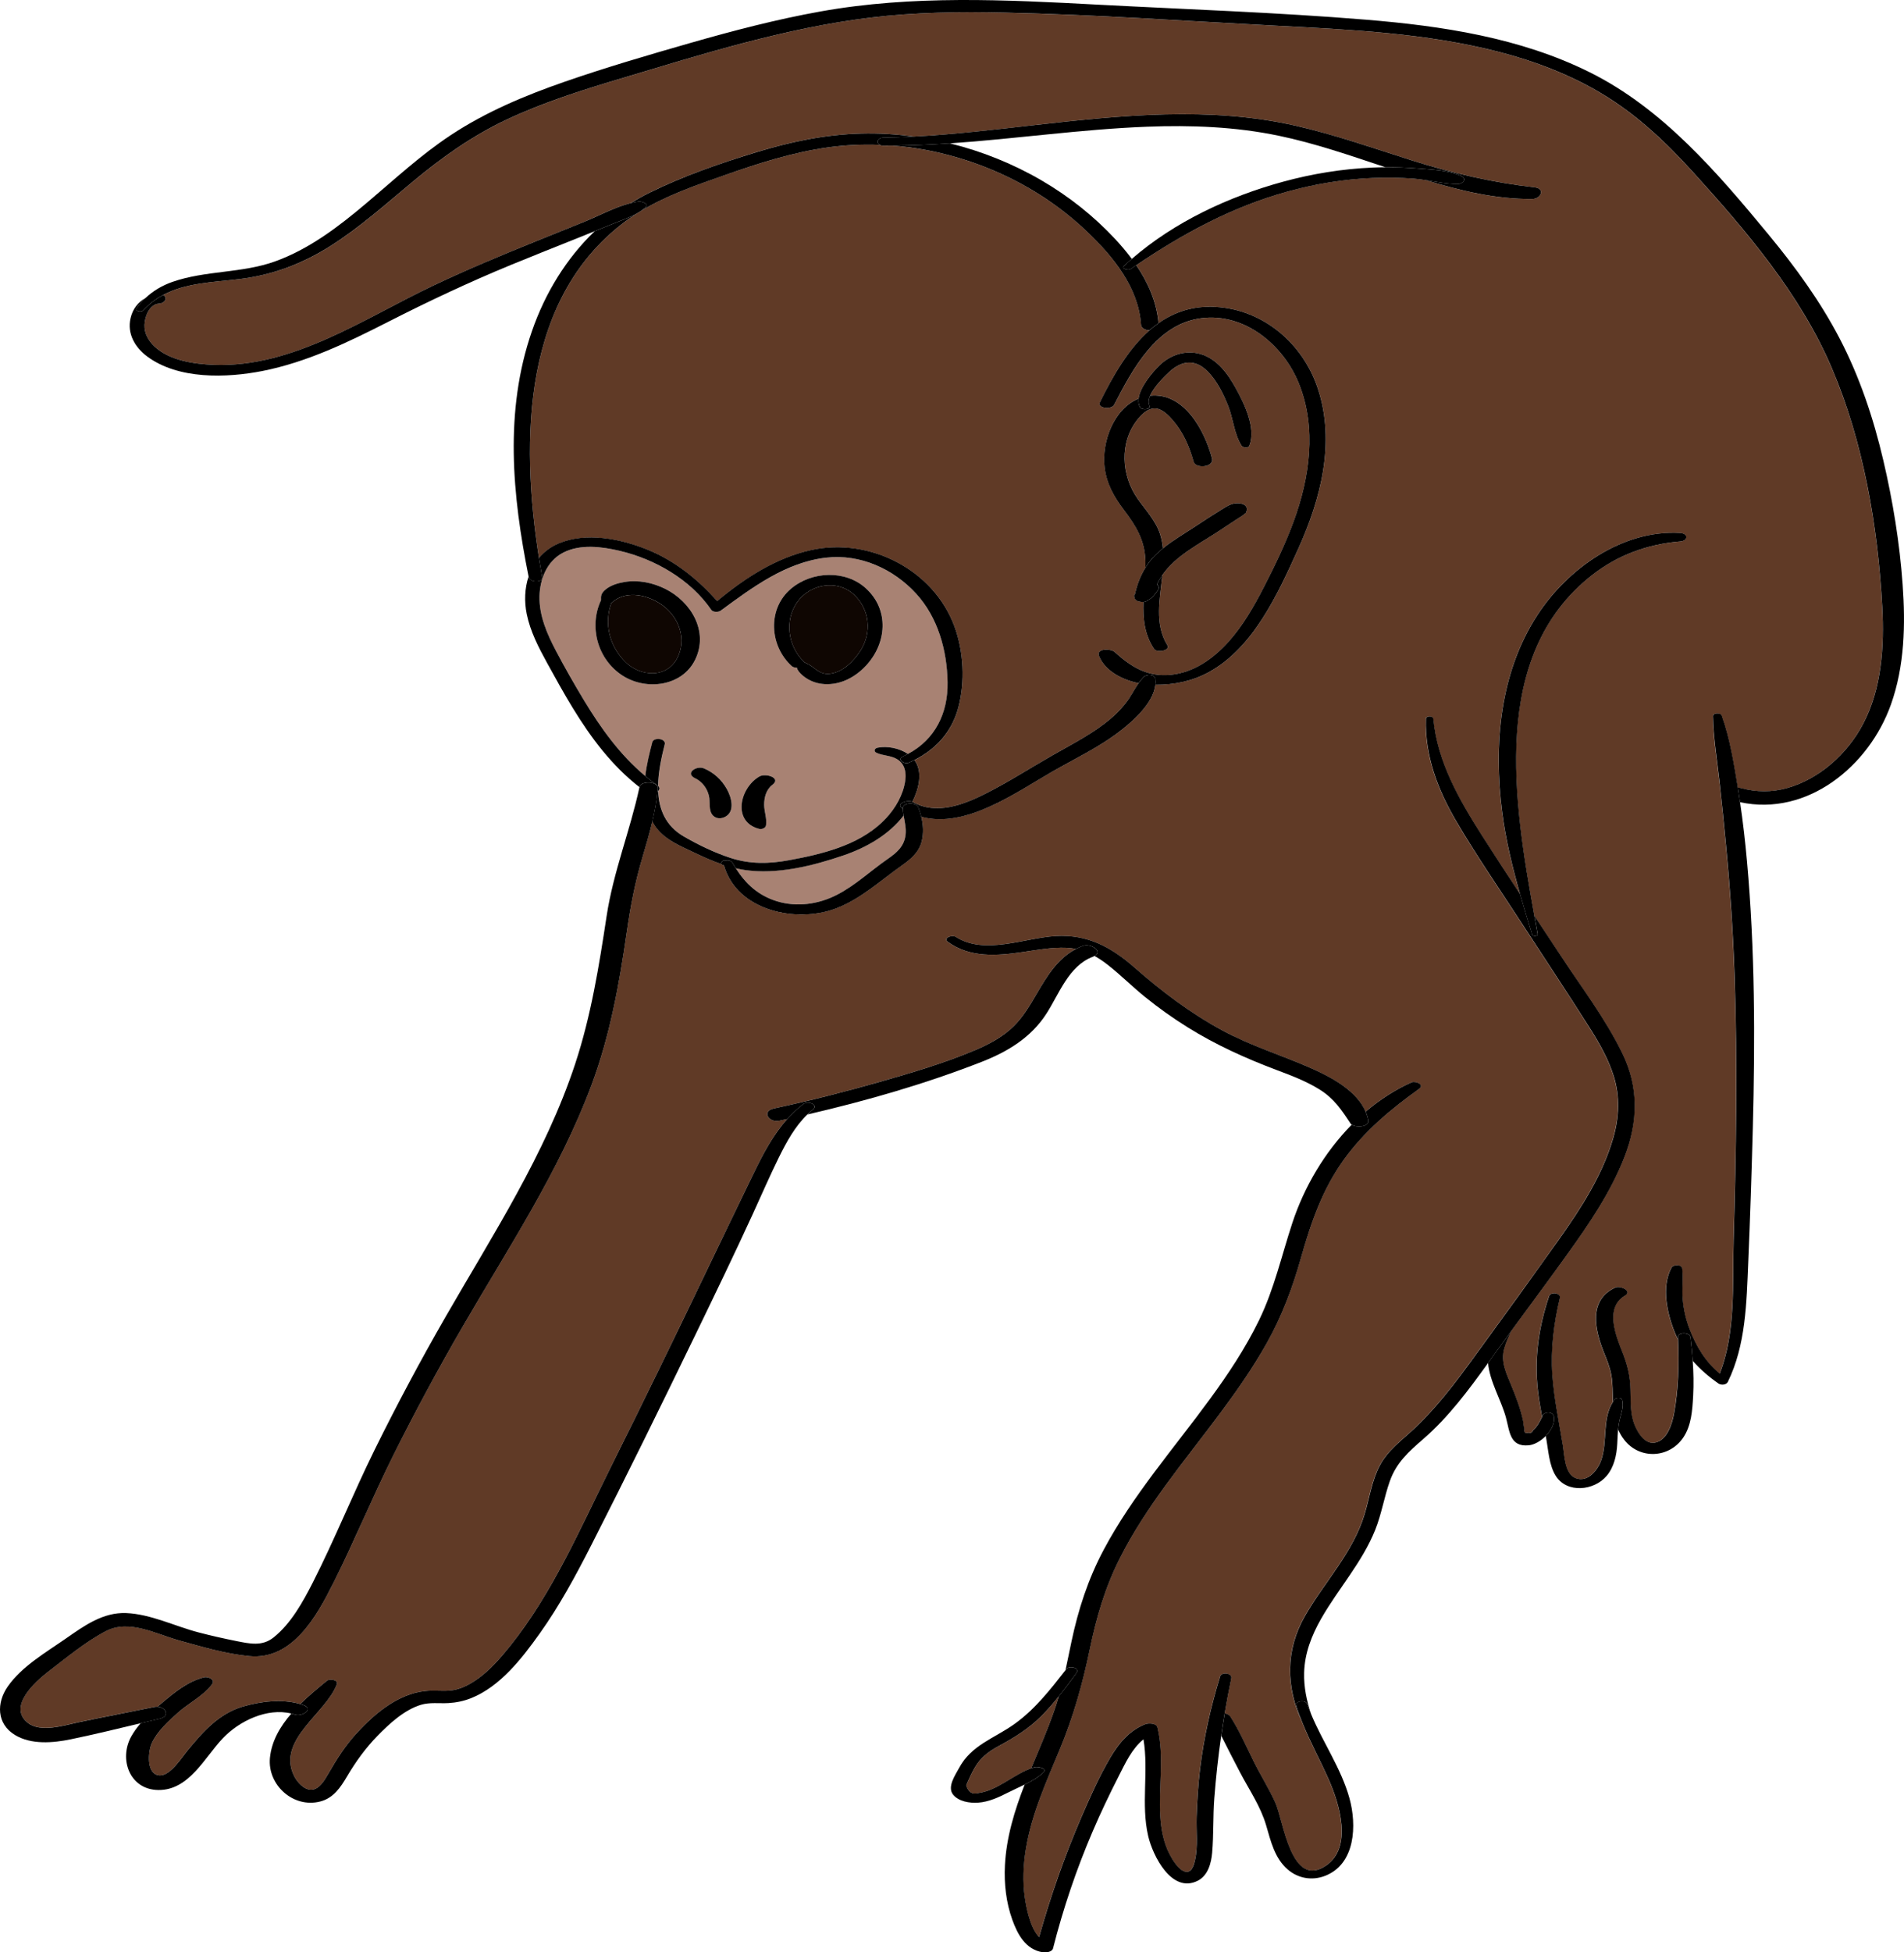 <svg width="120" height="123" viewBox="0 0 120 123" fill="none" xmlns="http://www.w3.org/2000/svg">
<path d="M50.693 41.72C50.901 41.83 51.074 41.9 51.286 42.07C51.61 42.331 51.891 42.502 52.33 42.442C53.138 42.336 53.798 41.654 54.222 41.005C54.961 39.877 54.826 38.38 53.808 37.45C52.748 36.48 51.048 36.793 50.243 37.936C49.426 39.095 49.664 40.718 50.661 41.682C50.674 41.694 50.684 41.706 50.693 41.72Z" fill="#0F0602"/>
<path d="M57.501 50.512C57.51 50.516 57.519 50.518 57.526 50.522C59.014 51.362 60.717 50.704 62.133 49.989C63.555 49.272 64.9 48.403 66.283 47.614C67.408 46.97 68.573 46.376 69.608 45.593C70.111 45.213 70.571 44.779 70.959 44.282C71.263 43.891 71.478 43.441 71.761 43.04C70.735 42.83 69.657 42.282 69.269 41.336C69.063 40.831 70.022 40.864 70.247 41.07C71.276 42.005 72.314 42.658 73.77 42.516C75.231 42.374 76.455 41.512 77.412 40.449C78.337 39.422 79.026 38.212 79.657 36.99C80.349 35.65 81.006 34.286 81.528 32.869C82.547 30.101 82.998 26.983 81.869 24.172C80.897 21.75 78.46 19.69 75.697 20.051C72.892 20.418 71.385 23.254 70.226 25.498C70.049 25.84 69.133 25.729 69.326 25.338C70.132 23.705 71.105 21.992 72.446 20.814C72.187 20.8 71.936 20.682 71.918 20.454C71.749 18.111 70.172 16.178 68.531 14.611C67.006 13.155 65.227 11.95 63.317 11.053C61.11 10.017 58.713 9.369 56.279 9.174C56.077 9.175 55.875 9.178 55.673 9.178C55.578 9.178 55.502 9.158 55.446 9.127C54.369 9.087 53.289 9.135 52.219 9.283C49.947 9.597 47.757 10.302 45.601 11.059C43.832 11.682 42.027 12.303 40.419 13.275C40.328 13.338 40.232 13.397 40.135 13.452C39.97 13.557 39.808 13.666 39.649 13.779C32.895 18.591 32.792 27.708 33.968 35.15C34.288 34.772 34.695 34.458 35.203 34.243C36.926 33.511 39.098 33.943 40.77 34.617C42.538 35.329 43.951 36.479 45.203 37.868C46.941 36.423 48.92 35.136 51.155 34.652C54.835 33.856 58.843 35.908 60.154 39.468C60.737 41.05 60.835 42.961 60.398 44.588C59.993 46.099 59.001 47.199 57.635 47.885C58.194 48.634 57.893 49.735 57.501 50.512ZM71.76 25.113C71.855 24.36 72.655 23.43 73.077 23.019C73.757 22.355 74.707 22.037 75.639 22.298C76.707 22.596 77.396 23.564 77.901 24.485C78.429 25.448 79.171 26.966 78.745 28.067C78.671 28.259 78.333 28.21 78.243 28.067C77.785 27.336 77.73 26.408 77.416 25.607C77.111 24.826 76.707 23.997 76.109 23.395C75.315 22.597 74.472 22.71 73.689 23.438C73.387 23.717 72.726 24.359 72.485 24.931C74.637 24.701 75.932 27.139 76.39 28.874C76.54 29.441 75.355 29.556 75.226 29.081C74.97 28.146 74.565 27.221 73.925 26.481C73.67 26.187 73.274 25.773 72.855 25.732C72.38 25.686 71.983 26.067 71.707 26.41C70.532 27.867 70.667 29.963 71.71 31.433C72.21 32.138 72.842 32.806 73.115 33.642C73.21 33.937 73.266 34.237 73.296 34.542C73.932 34.026 74.668 33.608 75.339 33.159C75.882 32.796 76.43 32.443 76.987 32.102C77.254 31.938 77.516 31.76 77.834 31.714C78.233 31.658 78.744 31.803 78.537 32.274C78.47 32.43 78.524 32.326 78.466 32.344C78.459 32.352 78.45 32.361 78.439 32.373C78.332 32.481 78.192 32.555 78.065 32.635C77.62 32.919 77.187 33.218 76.744 33.505C75.466 34.334 74.088 35.03 73.259 36.225C73.102 37.714 72.742 39.309 73.574 40.651C73.78 40.985 72.916 41.153 72.734 40.879C72.118 39.953 72.031 38.948 72.071 37.919C71.963 37.928 71.852 37.911 71.756 37.885C71.744 37.882 71.732 37.878 71.721 37.875C71.597 37.84 71.509 37.739 71.491 37.616C71.488 37.594 71.484 37.572 71.482 37.55C71.475 37.499 71.502 37.451 71.538 37.41C71.667 36.82 71.882 36.261 72.196 35.757C72.199 35.591 72.198 35.424 72.189 35.258C72.133 33.985 71.578 33.103 70.825 32.11C70.212 31.302 69.746 30.466 69.621 29.445C69.425 27.853 70.182 25.758 71.76 25.113Z" fill="#603A26"/>
<path d="M10.018 19.127C9.413 19.173 9.128 19.948 9.108 20.456C9.086 20.994 9.355 21.469 9.741 21.831C10.685 22.714 12.233 22.936 13.471 22.984C18.489 23.179 22.999 20.027 27.344 17.974C29.41 16.998 31.52 16.117 33.639 15.259C34.709 14.826 35.78 14.398 36.849 13.961C37.78 13.581 38.755 13.044 39.752 12.797C40.137 12.557 40.535 12.334 40.95 12.13C43.1 11.072 45.434 10.267 47.726 9.57C49.854 8.924 52.033 8.468 54.263 8.411C55.385 8.383 56.509 8.45 57.62 8.602C60.176 8.466 62.719 8.162 65.262 7.874C70.692 7.26 76.222 6.696 81.613 7.91C84.129 8.477 86.561 9.341 89.017 10.115C91.543 10.912 94.091 11.507 96.726 11.803C97.402 11.88 97.119 12.53 96.574 12.535C94.272 12.557 92.018 12.011 89.822 11.34C89.58 11.304 89.34 11.272 89.099 11.253C88.238 11.187 87.371 11.175 86.506 11.211C84.684 11.286 82.866 11.59 81.11 12.076C77.654 13.034 74.561 14.716 71.616 16.706C72.361 17.801 72.901 19.013 73.02 20.358C74.007 19.662 75.18 19.256 76.601 19.336C79.646 19.505 82.13 21.663 83.062 24.491C84.179 27.88 83.239 31.454 81.814 34.597C80.551 37.384 79.017 40.788 76.198 42.34C75.164 42.91 73.993 43.151 72.819 43.141C72.688 44.333 71.328 45.503 70.472 46.149C69.189 47.117 67.704 47.817 66.313 48.614C64.001 49.941 60.871 52.213 58.062 51.454C58.188 51.961 58.219 52.48 58.089 53.003C57.92 53.682 57.412 54.117 56.857 54.508C55.5 55.463 54.259 56.634 52.681 57.231C50.199 58.173 46.452 57.39 45.628 54.531C45.619 54.524 45.611 54.519 45.603 54.511C45.6 54.508 45.597 54.505 45.593 54.503C45.538 54.491 45.488 54.468 45.462 54.433C44.9 54.238 44.353 53.998 43.819 53.743C42.995 53.351 42.05 52.979 41.456 52.259C41.322 52.096 41.208 51.928 41.111 51.755C40.934 52.506 40.716 53.248 40.495 53.991C40.026 55.557 39.73 57.113 39.498 58.729C39.025 62.014 38.438 65.267 37.268 68.387C35.243 73.789 32.026 78.626 29.147 83.595C27.612 86.242 26.158 88.935 24.792 91.672C23.471 94.32 22.346 97.06 21.021 99.703C19.969 101.803 18.434 104.604 15.697 104.333C14.211 104.185 12.719 103.743 11.285 103.346C9.818 102.939 8.135 101.989 6.66 102.764C5.37 103.441 4.182 104.439 3.03 105.32C2.237 105.927 0.478 107.499 1.733 108.521C2.548 109.185 4.066 108.685 4.961 108.497C6.551 108.163 8.146 107.859 9.738 107.536C9.804 107.522 9.868 107.519 9.929 107.522C10.025 107.439 10.122 107.357 10.218 107.275C11.005 106.609 11.837 105.929 12.855 105.672C13.1 105.61 13.59 105.795 13.366 106.101C12.837 106.826 11.897 107.288 11.228 107.885C10.607 108.439 9.907 109.068 9.559 109.839C9.334 110.337 9.19 111.809 10.07 111.848C10.735 111.877 11.482 110.689 11.841 110.252C12.802 109.084 13.819 107.945 15.318 107.509C16.444 107.181 17.776 107.013 18.925 107.354C19.471 106.817 20.064 106.33 20.607 105.886C20.769 105.754 21.339 105.817 21.225 106.119C20.543 107.946 17.398 109.625 18.543 111.904C18.727 112.271 19.162 112.762 19.619 112.753C20.114 112.742 20.445 112.168 20.658 111.798C21.198 110.865 21.748 109.982 22.485 109.183C23.716 107.85 25.285 106.54 27.19 106.51C27.722 106.502 28.246 106.57 28.768 106.434C29.244 106.309 29.676 106.072 30.076 105.79C30.886 105.218 31.548 104.447 32.163 103.679C34.831 100.343 36.574 96.286 38.465 92.491C40.512 88.382 42.526 84.258 44.507 80.118C45.5 78.043 46.505 75.975 47.506 73.905C48.094 72.688 48.725 71.493 49.618 70.498C49.449 70.535 49.28 70.572 49.111 70.608C48.456 70.749 47.974 70.002 48.779 69.83C51.02 69.352 53.238 68.788 55.439 68.158C57.473 67.577 59.536 66.977 61.485 66.147C62.362 65.773 63.23 65.309 63.909 64.631C64.491 64.052 64.907 63.34 65.318 62.638C65.973 61.517 66.648 60.391 67.808 59.786C67.614 59.745 67.414 59.72 67.206 59.71C66.277 59.67 65.349 59.847 64.433 59.982C62.819 60.219 61.139 60.348 59.744 59.345C59.395 59.094 60.002 58.874 60.238 59.026C62.061 60.191 64.55 59.087 66.532 58.972C68.533 58.855 70.031 59.665 71.495 60.951C73.216 62.462 75.011 63.821 77.032 64.915C78.862 65.906 80.828 66.497 82.72 67.338C83.933 67.878 85.511 68.728 86.066 70.036C86.94 69.292 87.905 68.663 88.951 68.195C89.206 68.081 89.806 68.33 89.433 68.599C87.645 69.887 85.998 71.25 84.7 73.045C83.342 74.922 82.619 77.027 81.994 79.232C81.459 81.117 80.793 82.909 79.831 84.622C78.952 86.189 77.918 87.665 76.844 89.105C74.644 92.056 72.223 94.894 70.561 98.197C69.641 100.025 69.083 101.934 68.671 103.93C68.222 106.111 67.635 108.172 66.779 110.233C65.933 112.269 65.004 114.314 64.648 116.506C64.484 117.51 64.438 118.54 64.584 119.55C64.671 120.148 64.91 121.45 65.482 122.039C66.205 119.478 67.084 116.952 68.139 114.509C68.692 113.231 69.263 111.937 69.971 110.736C70.509 109.82 71.166 109.022 72.181 108.625C72.369 108.551 72.872 108.549 72.939 108.823C73.39 110.678 73.005 112.531 73.12 114.407C73.17 115.23 73.321 116.065 73.702 116.807C73.868 117.132 74.216 117.701 74.569 117.869C75.073 118.105 75.227 117.547 75.311 117.177C75.508 116.309 75.38 115.34 75.411 114.455C75.445 113.47 75.505 112.48 75.621 111.5C75.861 109.496 76.302 107.54 76.895 105.611C76.984 105.322 77.668 105.395 77.596 105.736C77.444 106.467 77.307 107.201 77.183 107.938C77.337 107.973 77.472 108.04 77.537 108.143C78.105 109.029 78.527 110 78.993 110.941C79.433 111.83 79.969 112.673 80.376 113.577C80.882 114.705 81.362 119.044 83.573 117.529C85.258 116.374 84.41 113.64 83.752 112.144C83.211 110.913 82.554 109.732 82.059 108.484C81.037 106.303 80.994 103.966 82.242 101.797C83.477 99.654 85.285 97.788 86 95.377C86.299 94.365 86.448 93.292 86.942 92.346C87.454 91.367 88.335 90.746 89.124 90.004C90.874 88.359 92.253 86.369 93.663 84.442C95.204 82.335 96.732 80.216 98.243 78.086C99.645 76.111 101.004 74.008 101.675 71.661C102.037 70.396 102.095 69.088 101.705 67.823C101.362 66.711 100.773 65.694 100.154 64.714C98.766 62.518 97.322 60.356 95.906 58.177C94.511 56.028 93.044 53.91 91.751 51.699C90.599 49.729 89.787 47.595 89.861 45.288C89.868 45.083 90.309 45.085 90.327 45.288C90.567 47.972 91.969 50.406 93.393 52.639C94.182 53.878 94.988 55.107 95.797 56.333C95.314 54.634 94.894 52.929 94.665 51.156C94.12 46.937 94.515 42.394 96.894 38.743C98.799 35.818 102.256 33.361 105.893 33.579C106.403 33.61 106.391 34.07 105.893 34.111C103.831 34.282 101.933 34.975 100.304 36.256C93.87 41.317 95.408 50.555 96.694 57.689C97.24 58.514 97.787 59.34 98.328 60.166C99.653 62.185 101.175 64.18 102.234 66.354C103.289 68.521 103.232 70.683 102.366 72.906C101.502 75.123 100.143 77.111 98.762 79.036C97.608 80.641 96.429 82.228 95.261 83.822C95.079 84.187 94.908 84.559 94.798 84.952C94.563 85.786 94.921 86.502 95.233 87.263C95.534 87.997 95.819 88.731 95.983 89.507C96.013 89.647 96.012 89.873 96.074 90.007C96.029 90.233 96.105 90.317 96.298 90.261C96.445 90.306 96.549 90.257 96.609 90.109C96.872 89.891 97.031 89.568 97.183 89.264C97.082 88.721 96.987 88.175 96.922 87.626C96.679 85.559 96.969 83.615 97.627 81.65C97.719 81.376 98.379 81.442 98.301 81.771C97.926 83.344 97.714 85.003 97.828 86.62C97.934 88.108 98.247 89.589 98.489 91.06C98.59 91.675 98.598 92.842 99.287 93.118C100.054 93.426 100.689 92.622 100.909 91.989C101.316 90.825 100.955 89.405 101.647 88.324C101.622 87.766 101.643 87.2 101.548 86.647C101.462 86.142 101.266 85.671 101.075 85.198C100.505 83.784 100.076 81.909 101.792 81.121C102.113 80.974 102.889 81.339 102.399 81.629C101.104 82.396 101.842 84.18 102.253 85.217C102.518 85.884 102.693 86.538 102.737 87.257C102.782 88.003 102.708 88.79 102.922 89.516C103.078 90.05 103.564 90.993 104.26 90.892C105.062 90.775 105.384 89.681 105.501 89.035C105.775 87.533 105.821 85.921 105.752 84.395C105.685 84.262 105.62 84.127 105.563 83.987C105.062 82.772 104.687 81.092 105.331 79.878C105.45 79.653 105.987 79.636 106.019 79.938C106.082 80.577 105.996 81.209 106.044 81.85C106.093 82.495 106.241 83.126 106.474 83.729C106.891 84.811 107.485 85.804 108.378 86.536C109.41 83.897 109.175 80.893 109.255 78.113C109.414 72.594 109.503 67.065 109.317 61.546C109.225 58.816 109.043 56.087 108.783 53.368C108.652 51.992 108.519 50.612 108.363 49.239C108.209 47.882 107.98 46.495 107.95 45.131C107.945 44.898 108.433 44.892 108.502 45.083C109.022 46.525 109.272 48.115 109.519 49.625C109.519 49.628 109.519 49.63 109.521 49.632C109.586 49.628 109.649 49.633 109.711 49.65C110.682 49.913 111.674 49.924 112.645 49.647C114.688 49.064 116.426 47.483 117.406 45.633C118.591 43.392 118.758 40.726 118.624 38.245C118.351 33.183 117.445 27.88 115.449 23.198C113.451 18.514 110.053 14.546 106.657 10.8C104.96 8.928 103.119 7.199 100.936 5.895C98.93 4.697 96.719 3.852 94.459 3.269C89.848 2.081 85.061 1.866 80.326 1.619C74.664 1.324 68.995 0.923 63.327 0.799C60.512 0.733 57.672 0.769 54.864 1.111C52.173 1.439 49.518 2.015 46.899 2.7C44.271 3.388 41.675 4.191 39.072 4.967C36.652 5.688 34.236 6.456 31.947 7.53C29.785 8.544 27.876 9.903 26.048 11.421C24.347 12.833 22.692 14.325 20.815 15.51C19.051 16.622 17.16 17.336 15.084 17.584C13.432 17.782 11.711 17.815 10.284 18.584C10.553 18.712 10.457 19.094 10.018 19.127Z" fill="#603A26"/>
<path d="M77.445 32.01C77.457 31.922 77.524 31.925 77.445 32.01V32.01Z" fill="#603A26"/>
<path d="M48.958 56.775C50.212 57.163 51.579 56.971 52.737 56.379C53.909 55.78 54.865 54.864 55.94 54.12C56.518 53.72 56.992 53.325 57.076 52.589C57.123 52.173 57.021 51.778 56.953 51.377C56.014 52.594 54.608 53.395 53.154 53.89C51.228 54.547 48.968 55.11 46.926 54.805C46.74 54.777 46.555 54.739 46.371 54.696C46.998 55.676 47.784 56.412 48.958 56.775Z" fill="#A88273"/>
<path d="M62.955 109.996C62.414 110.289 61.933 110.624 61.579 111.136C61.381 111.423 61.228 111.74 61.082 112.056C61.02 112.193 60.958 112.331 60.898 112.471C61.024 112.91 61.279 113.074 61.663 112.965C62.884 112.794 63.847 111.81 64.992 111.405C65.135 111.057 65.281 110.71 65.426 110.365C65.89 109.257 66.348 108.144 66.698 106.993C66.71 106.952 66.722 106.911 66.734 106.87C66.387 107.305 66.023 107.725 65.628 108.12C64.829 108.915 63.943 109.461 62.955 109.996Z" fill="#603A26"/>
<path d="M43.099 52.695C44.022 53.231 45.033 53.717 46.049 54.049C47.276 54.45 48.488 54.422 49.747 54.19C51.796 53.811 54.041 53.275 55.594 51.805C56.249 51.186 56.766 50.406 56.99 49.529C57.151 48.899 57.15 48.186 56.529 47.818C56.141 47.588 55.657 47.614 55.251 47.427C55.044 47.332 55.116 47.144 55.317 47.103C55.913 46.983 56.685 47.129 57.228 47.498C58.942 46.588 59.753 44.931 59.723 42.989C59.69 40.983 59.122 38.91 57.744 37.405C56.31 35.838 54.218 34.891 52.072 35.136C49.53 35.424 47.417 37.012 45.421 38.474C45.283 38.575 44.942 38.584 44.832 38.426C43.521 36.514 41.285 35.224 39.046 34.702C37.909 34.436 36.558 34.264 35.481 34.828C34.47 35.356 34.026 36.484 34.003 37.569C33.976 38.791 34.478 39.935 35.036 40.997C35.587 42.046 36.179 43.08 36.791 44.094C37.858 45.864 39.08 47.568 40.674 48.896C40.759 48.167 40.94 47.438 41.118 46.76C41.202 46.44 41.995 46.519 41.899 46.899C41.688 47.732 41.492 48.646 41.481 49.522C41.597 49.635 41.576 49.745 41.485 49.831C41.53 50.969 41.935 52.02 43.099 52.695ZM49.855 37.087C51.168 35.98 53.292 35.886 54.584 37.074C56.065 38.435 55.886 40.537 54.578 41.937C53.904 42.658 52.99 43.154 51.98 43.1C51.556 43.078 51.145 42.949 50.794 42.711C50.63 42.601 50.466 42.462 50.347 42.305C50.266 42.198 50.244 42.133 50.231 42.068C50.101 42.065 49.977 42.035 49.904 41.968C48.495 40.688 48.353 38.353 49.855 37.087ZM47.871 48.915C48.257 48.696 49.264 49.004 48.686 49.441C48.291 49.739 48.16 50.238 48.164 50.712C48.167 51.139 48.349 51.581 48.28 51.997C48.249 52.184 48.005 52.259 47.837 52.214C46.125 51.762 46.638 49.616 47.871 48.915ZM44.369 48.409C44.997 48.675 45.479 49.119 45.812 49.711C46.1 50.226 46.356 51.127 45.697 51.465C45.46 51.586 45.169 51.591 44.965 51.405C44.624 51.093 44.785 50.526 44.678 50.113C44.558 49.647 44.252 49.237 43.809 49.029C43.148 48.718 43.9 48.21 44.369 48.409ZM39.256 42.574C37.652 41.551 37.1 39.471 37.882 37.809C37.866 37.541 37.886 37.367 38.179 37.129C38.499 36.868 38.949 36.734 39.35 36.667C40.236 36.517 41.149 36.708 41.943 37.107C43.567 37.922 44.677 39.789 43.817 41.557C43.001 43.239 40.745 43.523 39.256 42.574Z" fill="#A88273"/>
<path d="M41.542 37.99C40.633 37.43 39.362 37.207 38.526 38C38.071 39.257 38.393 40.633 39.341 41.633C40.339 42.686 42.147 42.781 42.766 41.286C43.286 40.029 42.658 38.677 41.542 37.99Z" fill="#0F0602"/>
<path d="M41.895 46.896C41.991 46.516 41.199 46.436 41.114 46.756C40.936 47.434 40.755 48.163 40.67 48.893C40.909 49.091 41.156 49.283 41.411 49.463C41.437 49.481 41.457 49.499 41.476 49.517C41.488 48.643 41.684 47.728 41.895 46.896Z" fill="black"/>
<path d="M43.819 53.745C44.354 54.001 44.901 54.241 45.463 54.436C45.44 54.405 45.439 54.365 45.474 54.316C45.483 54.304 45.493 54.291 45.501 54.279C45.556 54.203 45.67 54.201 45.759 54.217C45.901 54.177 46.091 54.23 46.156 54.344C46.225 54.467 46.298 54.584 46.371 54.699C46.554 54.742 46.738 54.779 46.926 54.808C48.967 55.114 51.228 54.55 53.154 53.893C54.607 53.398 56.014 52.596 56.953 51.379C56.929 51.237 56.91 51.093 56.903 50.948C56.898 50.944 56.891 50.942 56.885 50.938C56.426 50.648 57.177 50.364 57.501 50.513C57.892 49.737 58.194 48.635 57.632 47.884C57.52 47.94 57.407 47.994 57.289 48.045C56.988 48.175 56.503 47.841 56.929 47.648C57.03 47.602 57.129 47.551 57.224 47.5C56.681 47.13 55.909 46.984 55.313 47.105C55.113 47.145 55.042 47.335 55.247 47.429C55.654 47.615 56.136 47.59 56.525 47.819C57.146 48.187 57.146 48.9 56.987 49.53C56.764 50.407 56.245 51.187 55.59 51.806C54.037 53.277 51.792 53.813 49.743 54.191C48.486 54.424 47.273 54.452 46.045 54.05C45.03 53.719 44.018 53.231 43.096 52.697C41.931 52.021 41.526 50.971 41.479 49.828C41.467 49.84 41.453 49.851 41.438 49.862C41.371 50.504 41.255 51.134 41.107 51.758C41.206 51.931 41.319 52.1 41.453 52.262C42.051 52.981 42.997 53.352 43.819 53.745Z" fill="black"/>
<path d="M41.461 49.687C41.456 49.745 41.447 49.803 41.442 49.861C41.457 49.85 41.471 49.839 41.483 49.827C41.573 49.742 41.595 49.632 41.479 49.518C41.46 49.501 41.439 49.482 41.414 49.464C41.157 49.283 40.911 49.092 40.672 48.894C39.078 47.566 37.856 45.861 36.789 44.092C36.177 43.076 35.586 42.044 35.035 40.995C34.477 39.933 33.976 38.788 34.002 37.566C34.026 36.483 34.469 35.355 35.479 34.826C36.557 34.262 37.906 34.434 39.045 34.7C41.284 35.223 43.519 36.512 44.831 38.423C44.94 38.582 45.281 38.574 45.42 38.472C47.416 37.009 49.528 35.422 52.07 35.133C54.216 34.889 56.31 35.836 57.743 37.403C59.12 38.908 59.689 40.98 59.721 42.986C59.752 44.928 58.941 46.585 57.227 47.496C57.131 47.547 57.034 47.596 56.931 47.643C56.506 47.837 56.989 48.172 57.292 48.041C57.409 47.99 57.523 47.936 57.635 47.88C59 47.194 59.993 46.094 60.398 44.583C60.834 42.956 60.737 41.045 60.154 39.463C58.842 35.904 54.835 33.851 51.154 34.647C48.919 35.13 46.941 36.418 45.202 37.863C43.95 36.473 42.538 35.324 40.77 34.612C39.099 33.939 36.927 33.506 35.202 34.237C34.696 34.452 34.288 34.768 33.968 35.145C34.033 35.554 34.1 35.958 34.172 36.355C34.235 36.707 33.395 36.722 33.321 36.355C33.318 36.344 33.317 36.334 33.314 36.323C33.068 37.063 33.035 37.893 33.199 38.691C33.426 39.794 33.949 40.796 34.486 41.776C35.012 42.733 35.54 43.689 36.11 44.621C37.25 46.486 38.568 48.24 40.3 49.589C40.3 49.587 40.301 49.585 40.301 49.583C40.393 49.165 41.503 49.217 41.461 49.687Z" fill="black"/>
<path d="M52.22 9.281C53.29 9.134 54.37 9.085 55.447 9.126C55.212 8.998 55.289 8.677 55.674 8.672C56.325 8.662 56.974 8.638 57.623 8.605C56.511 8.453 55.387 8.384 54.265 8.414C52.035 8.47 49.856 8.926 47.728 9.573C45.436 10.268 43.102 11.073 40.952 12.132C40.537 12.336 40.139 12.559 39.754 12.8C39.92 12.758 40.087 12.725 40.255 12.7C40.409 12.679 40.953 12.824 40.688 13.066C40.605 13.142 40.514 13.212 40.42 13.277C42.028 12.304 43.833 11.684 45.602 11.061C47.758 10.301 49.948 9.596 52.22 9.281Z" fill="black"/>
<path d="M70.839 16.75C71 16.6 71.165 16.454 71.331 16.31C71.008 15.876 70.657 15.461 70.289 15.066C68.94 13.615 67.361 12.366 65.646 11.367C63.846 10.318 61.889 9.53 59.86 9.03C58.667 9.111 57.473 9.163 56.275 9.171C58.708 9.366 61.107 10.015 63.313 11.05C65.225 11.947 67.003 13.153 68.527 14.609C70.168 16.176 71.747 18.107 71.914 20.451C71.93 20.68 72.182 20.798 72.442 20.811C72.627 20.649 72.818 20.496 73.016 20.356C72.897 19.013 72.357 17.799 71.612 16.705C71.49 16.787 71.369 16.869 71.247 16.952C71.116 17.047 70.641 16.937 70.839 16.75Z" fill="black"/>
<path d="M34.172 36.359C34.101 35.962 34.033 35.558 33.968 35.149C32.792 27.707 32.895 18.592 39.649 13.777C39.808 13.663 39.97 13.556 40.135 13.451C39.668 13.713 39.137 13.89 38.652 14.089C38.263 14.249 37.874 14.405 37.485 14.562C35.688 16.285 34.357 18.461 33.523 20.869C31.78 25.894 32.287 31.217 33.316 36.328C33.319 36.339 33.32 36.35 33.323 36.361C33.396 36.726 34.236 36.711 34.172 36.359Z" fill="black"/>
<path d="M69.324 25.337C69.131 25.728 70.047 25.839 70.224 25.497C71.382 23.253 72.89 20.416 75.695 20.05C78.458 19.689 80.895 21.749 81.867 24.171C82.996 26.982 82.545 30.1 81.525 32.868C81.004 34.283 80.345 35.649 79.655 36.989C79.024 38.211 78.337 39.419 77.41 40.448C76.453 41.51 75.229 42.373 73.767 42.515C72.311 42.657 71.274 42.002 70.245 41.069C70.019 40.863 69.061 40.831 69.267 41.334C69.655 42.281 70.733 42.83 71.759 43.039C71.855 42.903 71.959 42.773 72.078 42.652C72.256 42.471 72.783 42.46 72.819 42.782C72.833 42.902 72.832 43.021 72.818 43.141C73.992 43.151 75.163 42.911 76.197 42.34C79.016 40.788 80.549 37.382 81.813 34.597C83.238 31.454 84.178 27.88 83.061 24.491C82.129 21.661 79.645 19.505 76.6 19.335C75.179 19.256 74.007 19.662 73.019 20.357C72.821 20.497 72.63 20.65 72.445 20.813C71.104 21.992 70.13 23.704 69.324 25.337Z" fill="black"/>
<path d="M70.823 32.113C71.575 33.104 72.13 33.988 72.187 35.261C72.194 35.427 72.195 35.594 72.194 35.76C72.36 35.494 72.551 35.242 72.777 35.011C72.938 34.844 73.113 34.691 73.294 34.544C73.264 34.239 73.209 33.938 73.113 33.644C72.84 32.807 72.208 32.14 71.709 31.435C70.665 29.963 70.531 27.868 71.706 26.411C71.981 26.069 72.379 25.686 72.854 25.733C73.273 25.773 73.67 26.188 73.924 26.482C74.565 27.222 74.97 28.147 75.224 29.082C75.354 29.556 76.537 29.441 76.388 28.875C75.931 27.14 74.635 24.703 72.484 24.933C72.389 25.155 72.36 25.368 72.441 25.544C72.566 25.816 71.965 25.863 71.845 25.65C71.757 25.491 71.734 25.31 71.759 25.115C70.181 25.761 69.423 27.856 69.618 29.449C69.742 30.469 70.209 31.305 70.823 32.113Z" fill="black"/>
<path d="M72.954 37.218C72.792 37.433 72.626 37.687 72.379 37.792C72.296 37.875 72.187 37.913 72.07 37.921C72.031 38.949 72.118 39.954 72.734 40.88C72.915 41.153 73.78 40.987 73.574 40.652C72.743 39.309 73.102 37.714 73.259 36.226C73.129 36.411 73.013 36.61 72.913 36.822C73.039 36.912 73.082 37.048 72.954 37.218Z" fill="black"/>
<path d="M71.846 25.647C71.965 25.861 72.566 25.814 72.441 25.541C72.36 25.365 72.39 25.153 72.485 24.93C72.726 24.359 73.388 23.716 73.688 23.437C74.471 22.71 75.314 22.597 76.108 23.394C76.707 23.995 77.11 24.825 77.416 25.605C77.729 26.406 77.784 27.335 78.242 28.066C78.333 28.209 78.67 28.258 78.745 28.066C79.17 26.965 78.429 25.447 77.901 24.484C77.395 23.563 76.707 22.595 75.638 22.297C74.706 22.038 73.757 22.356 73.076 23.018C72.655 23.429 71.854 24.361 71.759 25.111C71.735 25.306 71.757 25.489 71.846 25.647Z" fill="black"/>
<path d="M40.134 13.451C40.231 13.396 40.327 13.338 40.418 13.274C40.511 13.208 40.601 13.139 40.686 13.063C40.951 12.821 40.407 12.678 40.253 12.698C40.085 12.72 39.918 12.755 39.752 12.797C38.755 13.046 37.781 13.583 36.849 13.961C35.781 14.396 34.709 14.825 33.639 15.258C31.52 16.115 29.41 16.996 27.344 17.974C22.999 20.027 18.489 23.177 13.471 22.984C12.233 22.936 10.685 22.714 9.741 21.831C9.355 21.469 9.085 20.993 9.108 20.456C9.128 19.949 9.413 19.173 10.018 19.127C10.455 19.095 10.553 18.712 10.281 18.584C9.831 18.825 9.41 19.141 9.029 19.557C8.904 19.695 8.457 19.612 8.615 19.4C8.785 19.17 8.971 18.966 9.17 18.778C8.7 19.031 8.359 19.47 8.227 20.051C8.005 21.018 8.501 21.876 9.267 22.45C11.225 23.916 14.274 23.819 16.549 23.371C19.334 22.82 21.917 21.573 24.426 20.294C26.983 18.992 29.565 17.775 32.219 16.682C33.619 16.106 35.027 15.55 36.433 14.987C36.784 14.846 37.134 14.704 37.485 14.562C37.874 14.405 38.265 14.249 38.652 14.089C39.135 13.89 39.667 13.714 40.134 13.451Z" fill="black"/>
<path d="M118.696 29.002C118.075 26.347 117.204 23.739 115.939 21.315C114.716 18.974 113.154 16.823 111.472 14.79C108.247 10.889 104.803 6.844 100.188 4.551C95.81 2.375 90.893 1.634 86.066 1.239C80.463 0.78 74.832 0.593 69.219 0.295C63.348 -0.017 57.53 -0.32 51.708 0.723C48.941 1.22 46.217 1.932 43.516 2.705C40.847 3.47 38.174 4.252 35.551 5.163C33.07 6.024 30.621 7.054 28.424 8.503C26.53 9.752 24.863 11.303 23.137 12.762C21.386 14.243 19.519 15.683 17.335 16.469C15.24 17.222 12.955 17.031 10.864 17.76C10.212 17.989 9.647 18.326 9.167 18.778C8.968 18.966 8.782 19.171 8.612 19.4C8.454 19.612 8.901 19.694 9.026 19.557C9.407 19.141 9.828 18.825 10.278 18.584C11.706 17.816 13.427 17.783 15.078 17.584C17.156 17.336 19.045 16.622 20.809 15.51C22.686 14.325 24.341 12.833 26.043 11.421C27.871 9.903 29.78 8.544 31.941 7.53C34.23 6.456 36.646 5.689 39.067 4.967C41.669 4.191 44.267 3.388 46.894 2.7C49.514 2.015 52.168 1.439 54.858 1.111C57.666 0.769 60.506 0.733 63.332 0.796C69 0.921 74.669 1.321 80.331 1.616C85.065 1.863 89.853 2.078 94.464 3.267C96.725 3.85 98.936 4.694 100.941 5.892C103.124 7.196 104.965 8.926 106.662 10.798C110.058 14.542 113.456 18.511 115.454 23.195C117.45 27.878 118.356 33.181 118.629 38.242C118.763 40.725 118.597 43.391 117.411 45.63C116.431 47.481 114.693 49.062 112.65 49.644C111.679 49.921 110.687 49.911 109.716 49.647C109.654 49.63 109.591 49.626 109.526 49.63C109.576 49.932 109.62 50.235 109.665 50.537C113.911 51.455 117.793 48.267 119.173 44.395C120.038 41.972 120.1 39.347 119.913 36.809C119.726 34.193 119.295 31.556 118.696 29.002Z" fill="black"/>
<path d="M109.528 49.623C109.281 48.112 109.031 46.523 108.511 45.08C108.442 44.889 107.953 44.896 107.959 45.128C107.99 46.493 108.219 47.88 108.372 49.236C108.527 50.611 108.661 51.989 108.792 53.365C109.051 56.085 109.234 58.813 109.325 61.544C109.512 67.063 109.423 72.591 109.263 78.111C109.182 80.89 109.419 83.894 108.387 86.533C107.493 85.803 106.898 84.809 106.482 83.727C106.25 83.124 106.103 82.492 106.053 81.848C106.004 81.206 106.091 80.575 106.027 79.936C105.998 79.635 105.459 79.651 105.34 79.875C104.696 81.089 105.071 82.769 105.572 83.984C105.629 84.124 105.694 84.26 105.761 84.393C105.759 84.344 105.757 84.295 105.756 84.246C105.738 83.904 106.497 83.909 106.538 84.246C106.599 84.743 106.649 85.237 106.682 85.731C107.16 86.274 107.718 86.752 108.307 87.162C108.471 87.276 108.8 87.257 108.896 87.061C110.033 84.736 110.075 82.075 110.183 79.542C110.303 76.717 110.397 73.889 110.471 71.062C110.618 65.47 110.607 59.842 110.105 54.268C109.993 53.016 109.85 51.774 109.667 50.533C109.623 50.231 109.578 49.928 109.528 49.626C109.528 49.627 109.528 49.624 109.528 49.623Z" fill="black"/>
<path d="M105.757 84.249C105.76 84.297 105.761 84.346 105.763 84.395C105.831 85.921 105.785 87.534 105.511 89.035C105.394 89.681 105.074 90.775 104.27 90.892C103.575 90.993 103.088 90.05 102.932 89.516C102.718 88.789 102.793 88.004 102.747 87.257C102.703 86.538 102.526 85.885 102.263 85.217C101.852 84.18 101.114 82.396 102.409 81.629C102.899 81.339 102.123 80.974 101.802 81.121C100.087 81.91 100.517 83.784 101.085 85.198C101.276 85.671 101.472 86.142 101.558 86.647C101.653 87.201 101.632 87.766 101.657 88.325C101.69 88.271 101.726 88.217 101.765 88.165C101.851 88.051 102.201 88.037 102.241 88.205C102.348 88.643 102.181 89.022 102.078 89.457C102.031 89.657 102.002 89.854 101.982 90.05C102.081 90.285 102.209 90.509 102.377 90.722C103.35 91.957 105.189 91.871 106.075 90.585C106.604 89.815 106.661 88.838 106.711 87.936C106.751 87.198 106.735 86.467 106.684 85.737C106.649 85.243 106.599 84.748 106.539 84.252C106.499 83.912 105.741 83.906 105.757 84.249Z" fill="black"/>
<path d="M102.24 88.205C102.199 88.037 101.851 88.05 101.763 88.164C101.724 88.217 101.689 88.27 101.655 88.324C100.965 89.405 101.325 90.823 100.917 91.989C100.697 92.62 100.062 93.426 99.295 93.118C98.606 92.842 98.598 91.676 98.497 91.06C98.255 89.589 97.942 88.108 97.837 86.62C97.722 85.003 97.934 83.342 98.309 81.771C98.388 81.443 97.726 81.376 97.635 81.65C96.978 83.615 96.689 85.559 96.93 87.626C96.995 88.175 97.088 88.72 97.191 89.264C97.209 89.229 97.226 89.194 97.242 89.161C97.368 88.915 97.872 88.938 97.93 89.221C98.015 89.636 97.776 90.105 97.421 90.466C97.427 90.504 97.435 90.541 97.442 90.578C97.585 91.342 97.626 92.31 98.054 92.983C98.763 94.096 100.461 93.917 101.252 92.989C101.732 92.428 101.892 91.668 101.929 90.951C101.945 90.642 101.953 90.347 101.982 90.05C102.001 89.854 102.03 89.658 102.078 89.456C102.18 89.021 102.346 88.642 102.24 88.205Z" fill="black"/>
<path d="M97.93 89.222C97.872 88.939 97.368 88.915 97.243 89.161C97.225 89.195 97.209 89.23 97.191 89.264C97.04 89.567 96.882 89.892 96.617 90.109C96.558 90.257 96.454 90.308 96.307 90.261C96.112 90.317 96.038 90.233 96.083 90.007C96.022 89.873 96.022 89.647 95.992 89.507C95.827 88.73 95.542 87.995 95.241 87.264C94.929 86.504 94.57 85.786 94.806 84.953C94.917 84.559 95.087 84.187 95.269 83.822C94.905 84.32 94.54 84.82 94.178 85.32C94.047 85.502 93.916 85.684 93.785 85.866C93.885 87.03 94.606 88.186 94.912 89.303C95.149 90.171 95.149 91.17 96.349 91.055C96.704 91.02 97.108 90.786 97.421 90.468C97.776 90.105 98.015 89.636 97.93 89.222Z" fill="black"/>
<path d="M95.269 83.82C96.438 82.225 97.617 80.639 98.77 79.034C100.152 77.11 101.511 75.121 102.375 72.904C103.242 70.682 103.299 68.52 102.243 66.352C101.184 64.177 99.662 62.183 98.337 60.164C97.794 59.337 97.248 58.513 96.702 57.688C96.773 58.081 96.843 58.468 96.912 58.848C96.936 58.988 96.598 59.003 96.562 58.879C96.305 58.028 96.049 57.182 95.807 56.333C94.997 55.107 94.192 53.877 93.403 52.639C91.979 50.406 90.577 47.972 90.337 45.288C90.319 45.085 89.878 45.082 89.871 45.288C89.797 47.595 90.608 49.729 91.76 51.699C93.054 53.91 94.521 56.028 95.916 58.177C97.332 60.355 98.774 62.518 100.164 64.714C100.784 65.693 101.372 66.711 101.715 67.823C102.105 69.088 102.047 70.396 101.685 71.661C101.014 74.008 99.655 76.111 98.253 78.086C96.742 80.215 95.214 82.334 93.673 84.442C92.263 86.369 90.884 88.359 89.133 90.004C88.345 90.746 87.464 91.367 86.952 92.346C86.458 93.292 86.311 94.366 86.01 95.377C85.294 97.787 83.485 99.654 82.252 101.797C81.004 103.966 81.047 106.303 82.069 108.484C81.936 108.15 81.814 107.812 81.71 107.466C81.613 107.142 82.291 107.075 82.385 107.345C82.462 107.565 82.547 107.783 82.636 107.997C82.352 107.155 82.17 106.28 82.193 105.391C82.224 104.161 82.663 103.035 83.266 101.977C84.35 100.08 85.856 98.425 86.674 96.38C87.073 95.385 87.236 94.323 87.593 93.316C88.006 92.145 88.782 91.454 89.697 90.662C91.299 89.274 92.556 87.574 93.789 85.865C93.92 85.684 94.051 85.502 94.182 85.32C94.54 84.818 94.905 84.319 95.269 83.82Z" fill="black"/>
<path d="M81.707 107.465C81.811 107.81 81.932 108.148 82.065 108.482C82.56 109.731 83.217 110.912 83.758 112.143C84.416 113.639 85.264 116.373 83.579 117.528C81.368 119.043 80.888 114.704 80.382 113.576C79.975 112.672 79.438 111.828 78.999 110.94C78.533 109.999 78.111 109.028 77.543 108.141C77.477 108.039 77.343 107.971 77.189 107.937C77.109 108.406 77.036 108.877 76.969 109.349C77.365 110.136 77.763 110.921 78.174 111.699C78.752 112.793 79.444 113.795 79.798 114.993C80.094 115.996 80.325 117.051 81.152 117.771C81.801 118.338 82.683 118.494 83.49 118.187C85.444 117.446 85.518 114.967 85.046 113.274C84.52 111.397 83.38 109.784 82.635 107.998C82.546 107.783 82.459 107.565 82.383 107.345C82.287 107.074 81.609 107.141 81.707 107.465Z" fill="black"/>
<path d="M77.602 105.735C77.673 105.394 76.99 105.321 76.9 105.61C76.308 107.538 75.866 109.495 75.627 111.498C75.509 112.479 75.45 113.468 75.416 114.454C75.385 115.34 75.513 116.307 75.316 117.176C75.233 117.545 75.079 118.104 74.575 117.868C74.219 117.701 73.874 117.13 73.708 116.805C73.327 116.066 73.175 115.229 73.126 114.406C73.011 112.53 73.396 110.677 72.945 108.822C72.878 108.548 72.375 108.549 72.187 108.623C71.172 109.022 70.515 109.82 69.976 110.734C69.269 111.936 68.697 113.231 68.144 114.508C67.09 116.95 66.21 119.476 65.488 122.037C64.915 121.449 64.676 120.147 64.59 119.549C64.444 118.539 64.49 117.509 64.653 116.505C65.008 114.313 65.938 112.268 66.784 110.232C67.641 108.171 68.227 106.109 68.677 103.929C69.088 101.932 69.646 100.022 70.566 98.196C72.229 94.892 74.649 92.054 76.849 89.103C77.923 87.664 78.957 86.187 79.837 84.621C80.798 82.907 81.466 81.116 81.999 79.231C82.624 77.025 83.347 74.921 84.706 73.044C86.005 71.248 87.651 69.885 89.438 68.598C89.811 68.329 89.211 68.079 88.956 68.193C87.911 68.662 86.945 69.29 86.071 70.034C86.145 70.209 86.202 70.39 86.237 70.582C86.312 70.995 85.493 71.056 85.192 70.854C83.481 72.59 82.196 74.783 81.452 77.039C80.771 79.103 80.309 81.203 79.353 83.171C78.497 84.931 77.41 86.565 76.255 88.143C73.974 91.263 71.389 94.205 69.564 97.629C68.578 99.478 67.953 101.408 67.523 103.453C67.399 104.041 67.281 104.632 67.152 105.22C67.169 105.198 67.188 105.173 67.206 105.151C67.389 104.916 68.081 105.069 67.846 105.392C67.484 105.888 67.119 106.385 66.734 106.865C66.722 106.907 66.711 106.949 66.698 106.989C66.348 108.14 65.89 109.253 65.426 110.361C65.281 110.706 65.135 111.053 64.992 111.4C65.066 111.375 65.141 111.351 65.216 111.329C65.372 111.286 66.058 111.388 65.751 111.674C65.42 111.982 65.007 112.217 64.579 112.429C63.941 114.07 63.423 115.749 63.335 117.527C63.278 118.68 63.409 119.854 63.801 120.944C64.136 121.873 64.644 122.822 65.711 122.991C65.898 123.02 66.306 122.989 66.367 122.75C67.009 120.226 67.839 117.768 68.867 115.373C69.372 114.195 69.925 113.039 70.507 111.896C70.92 111.085 71.344 110.158 72.068 109.578C72.406 111.591 71.899 113.666 72.365 115.673C72.647 116.889 73.844 119.327 75.495 118.483C76.137 118.154 76.34 117.375 76.397 116.713C76.495 115.579 76.445 114.43 76.532 113.294C76.633 111.976 76.778 110.658 76.967 109.346C77.034 108.874 77.109 108.404 77.187 107.934C77.312 107.2 77.449 106.465 77.602 105.735Z" fill="black"/>
<path d="M65.216 111.332C65.14 111.353 65.066 111.376 64.992 111.403C63.846 111.808 62.883 112.793 61.662 112.963C61.279 113.073 61.023 112.908 60.898 112.469C60.959 112.331 61.019 112.192 61.081 112.054C61.227 111.739 61.38 111.422 61.579 111.134C61.932 110.623 62.415 110.287 62.955 109.994C63.942 109.46 64.828 108.913 65.628 108.117C66.022 107.723 66.385 107.302 66.734 106.867C67.119 106.386 67.484 105.889 67.845 105.393C68.082 105.07 67.389 104.917 67.205 105.152C67.188 105.175 67.169 105.199 67.151 105.222C66.195 106.448 65.21 107.706 63.931 108.616C62.65 109.53 61.231 109.923 60.444 111.387C60.206 111.829 59.684 112.573 60.065 113.056C60.413 113.498 61.119 113.605 61.639 113.569C62.319 113.523 62.947 113.228 63.545 112.924C63.873 112.758 64.23 112.601 64.578 112.429C65.005 112.218 65.42 111.983 65.751 111.674C66.057 111.391 65.371 111.289 65.216 111.332Z" fill="black"/>
<path d="M86.237 70.584C86.202 70.393 86.145 70.211 86.071 70.036C85.514 68.728 83.938 67.878 82.725 67.338C80.835 66.496 78.867 65.905 77.037 64.916C75.016 63.821 73.22 62.462 71.5 60.952C70.035 59.665 68.538 58.855 66.537 58.972C64.555 59.088 62.066 60.191 60.243 59.026C60.007 58.874 59.399 59.094 59.749 59.345C61.144 60.349 62.823 60.218 64.438 59.982C65.354 59.848 66.282 59.672 67.211 59.711C67.419 59.72 67.619 59.746 67.813 59.786C67.951 59.713 68.094 59.648 68.247 59.591C68.744 59.407 69.53 59.927 68.984 60.228C69.277 60.389 69.558 60.581 69.831 60.796C70.643 61.436 71.376 62.171 72.181 62.821C73.029 63.506 73.921 64.139 74.846 64.717C76.623 65.826 78.514 66.679 80.472 67.416C81.402 67.765 82.343 68.121 83.187 68.651C84.081 69.214 84.551 69.921 85.115 70.78C85.133 70.808 85.162 70.832 85.194 70.855C85.491 71.058 86.311 70.996 86.237 70.584Z" fill="black"/>
<path d="M68.243 59.591C68.091 59.648 67.947 59.715 67.81 59.786C66.649 60.392 65.974 61.517 65.319 62.638C64.909 63.34 64.491 64.052 63.91 64.631C63.23 65.309 62.363 65.774 61.486 66.147C59.537 66.977 57.475 67.577 55.441 68.159C53.239 68.788 51.021 69.353 48.781 69.831C47.976 70.002 48.458 70.749 49.113 70.608C49.282 70.572 49.451 70.534 49.62 70.498C49.93 70.152 50.272 69.828 50.655 69.538C50.924 69.334 51.608 69.596 51.228 69.907C51.109 70.005 50.996 70.107 50.888 70.212C54.615 69.349 58.328 68.282 61.882 66.892C63.524 66.249 64.986 65.359 65.953 63.858C66.757 62.606 67.359 60.851 68.868 60.28C68.912 60.264 68.95 60.246 68.983 60.228C69.526 59.927 68.74 59.407 68.243 59.591Z" fill="black"/>
<path d="M50.654 69.538C50.271 69.829 49.929 70.151 49.619 70.498C48.726 71.493 48.095 72.688 47.506 73.905C46.505 75.975 45.501 78.043 44.508 80.118C42.526 84.258 40.513 88.383 38.465 92.491C36.574 96.286 34.833 100.343 32.163 103.679C31.549 104.447 30.887 105.218 30.076 105.79C29.677 106.07 29.244 106.309 28.769 106.434C28.246 106.571 27.722 106.501 27.19 106.51C25.287 106.54 23.716 107.85 22.486 109.183C21.748 109.982 21.199 110.864 20.659 111.798C20.444 112.168 20.113 112.743 19.62 112.753C19.162 112.762 18.727 112.27 18.544 111.904C17.398 109.625 20.544 107.946 21.226 106.119C21.339 105.815 20.769 105.754 20.607 105.886C20.064 106.331 19.471 106.817 18.926 107.354C18.995 107.374 19.064 107.397 19.132 107.421C19.798 107.66 19.046 108.169 18.592 108.019C18.517 107.993 18.439 107.973 18.361 107.953C17.656 108.767 17.116 109.688 17.013 110.748C16.85 112.449 18.484 113.938 20.19 113.493C21.015 113.276 21.459 112.614 21.867 111.923C22.417 110.991 23.044 110.122 23.803 109.346C24.544 108.588 25.483 107.722 26.522 107.405C27.087 107.232 27.683 107.327 28.265 107.294C28.752 107.266 29.232 107.166 29.686 106.986C31.524 106.254 32.894 104.48 34.004 102.925C35.264 101.161 36.293 99.253 37.275 97.326C39.521 92.916 41.705 88.472 43.862 84.019C45.074 81.519 46.282 79.016 47.441 76.491C47.991 75.294 48.512 74.082 49.096 72.903C49.582 71.922 50.099 70.974 50.883 70.213C50.991 70.108 51.104 70.006 51.223 69.908C51.607 69.595 50.923 69.333 50.654 69.538Z" fill="black"/>
<path d="M19.133 107.423C19.065 107.399 18.996 107.377 18.926 107.356C17.775 107.015 16.443 107.184 15.318 107.51C13.819 107.946 12.802 109.085 11.842 110.254C11.483 110.69 10.736 111.878 10.071 111.849C9.192 111.81 9.335 110.338 9.559 109.84C9.906 109.069 10.606 108.441 11.229 107.886C11.897 107.29 12.837 106.828 13.367 106.103C13.591 105.797 13.101 105.611 12.856 105.673C11.838 105.931 11.006 106.61 10.218 107.276C10.123 107.357 10.025 107.44 9.929 107.523C10.448 107.55 10.744 108.122 10.056 108.279C9.661 108.371 9.265 108.463 8.869 108.559C8.642 108.821 8.438 109.099 8.271 109.399C7.477 110.83 8.17 112.751 9.979 112.771C11.92 112.793 12.897 110.71 14.054 109.499C15.081 108.426 16.823 107.577 18.361 107.953C18.438 107.972 18.515 107.993 18.592 108.019C19.046 108.169 19.798 107.66 19.133 107.423Z" fill="black"/>
<path d="M9.931 107.525C9.87 107.522 9.807 107.525 9.74 107.538C8.148 107.862 6.553 108.167 4.963 108.5C4.068 108.688 2.55 109.189 1.735 108.524C0.48 107.501 2.239 105.929 3.032 105.322C4.184 104.44 5.372 103.444 6.662 102.767C8.137 101.993 9.82 102.941 11.287 103.348C12.721 103.746 14.214 104.189 15.699 104.335C18.436 104.607 19.971 101.804 21.023 99.705C22.348 97.062 23.473 94.322 24.794 91.675C26.16 88.938 27.614 86.244 29.149 83.597C32.028 78.629 35.247 73.79 37.27 68.389C38.438 65.27 39.027 62.016 39.5 58.731C39.732 57.116 40.028 55.559 40.497 53.994C40.718 53.252 40.936 52.51 41.112 51.758C41.26 51.133 41.376 50.502 41.443 49.862C41.449 49.804 41.458 49.746 41.462 49.688C41.504 49.218 40.394 49.166 40.303 49.588C40.303 49.59 40.302 49.592 40.302 49.594C39.713 52.333 38.652 54.94 38.232 57.715C37.756 60.855 37.252 63.989 36.254 67.014C34.374 72.707 31.069 77.772 28.095 82.938C26.511 85.691 25.016 88.493 23.61 91.34C22.25 94.096 21.107 96.959 19.715 99.697C19.092 100.923 18.338 102.286 17.242 103.16C16.52 103.736 15.732 103.552 14.892 103.386C14.089 103.226 13.293 103.045 12.501 102.838C11.021 102.451 9.501 101.689 7.959 101.624C6.495 101.562 5.308 102.423 4.164 103.219C2.909 104.094 1.373 104.977 0.486 106.253C-0.227 107.279 -0.216 108.592 0.929 109.296C1.959 109.928 3.336 109.809 4.466 109.575C5.941 109.27 7.405 108.912 8.871 108.563C9.266 108.469 9.662 108.375 10.058 108.283C10.744 108.122 10.449 107.552 9.931 107.525Z" fill="black"/>
<path d="M72.82 42.783C72.785 42.461 72.257 42.472 72.079 42.653C71.96 42.774 71.858 42.904 71.76 43.04C71.477 43.441 71.263 43.891 70.958 44.282C70.57 44.779 70.11 45.213 69.607 45.593C68.571 46.376 67.407 46.971 66.282 47.614C64.9 48.403 63.554 49.272 62.132 49.989C60.716 50.704 59.013 51.363 57.525 50.523C57.517 50.519 57.508 50.516 57.5 50.512C57.176 50.363 56.427 50.646 56.885 50.936C56.89 50.94 56.897 50.943 56.902 50.947C56.902 50.946 56.902 50.943 56.902 50.941C56.885 50.529 57.746 50.529 57.872 50.857C57.947 51.054 58.011 51.254 58.061 51.457C60.869 52.217 64 49.944 66.312 48.617C67.703 47.819 69.187 47.118 70.47 46.151C71.327 45.505 72.687 44.336 72.818 43.143C72.833 43.023 72.833 42.903 72.82 42.783Z" fill="black"/>
<path d="M56.902 50.941C56.902 50.943 56.902 50.945 56.902 50.947C56.909 51.092 56.928 51.235 56.952 51.378C57.02 51.781 57.122 52.174 57.075 52.59C56.99 53.326 56.517 53.721 55.939 54.121C54.864 54.865 53.909 55.78 52.736 56.38C51.578 56.972 50.211 57.164 48.956 56.776C47.782 56.412 46.997 55.678 46.371 54.699C46.298 54.583 46.225 54.466 46.157 54.344C46.092 54.231 45.901 54.178 45.76 54.217C45.67 54.2 45.557 54.203 45.502 54.278C45.492 54.29 45.483 54.304 45.475 54.316C45.44 54.364 45.441 54.405 45.464 54.435C45.489 54.47 45.539 54.495 45.595 54.505C45.597 54.508 45.6 54.511 45.604 54.513C45.612 54.52 45.622 54.527 45.63 54.533C46.452 57.392 50.199 58.175 52.683 57.234C54.26 56.636 55.502 55.465 56.859 54.511C57.414 54.12 57.922 53.685 58.091 53.005C58.22 52.483 58.189 51.965 58.064 51.457C58.014 51.255 57.95 51.054 57.875 50.857C57.745 50.529 56.883 50.529 56.902 50.941Z" fill="black"/>
<path d="M55.446 9.126C55.502 9.157 55.578 9.177 55.672 9.177C55.875 9.178 56.076 9.176 56.279 9.173C57.477 9.163 58.671 9.112 59.863 9.032C64.011 8.75 68.137 8.143 72.296 7.983C75.069 7.877 77.855 7.983 80.576 8.548C82.877 9.025 85.096 9.799 87.32 10.537C87.985 10.533 88.65 10.556 89.314 10.61C90.202 10.682 91.267 10.706 92.087 11.081C92.481 11.261 92.208 11.594 91.872 11.593C91.19 11.59 90.505 11.445 89.822 11.34C92.019 12.01 94.272 12.556 96.573 12.535C97.119 12.53 97.401 11.88 96.726 11.803C94.09 11.507 91.542 10.913 89.017 10.116C86.561 9.341 84.129 8.477 81.612 7.911C76.222 6.697 70.69 7.261 65.262 7.874C62.719 8.162 60.175 8.466 57.62 8.602C56.972 8.637 56.322 8.66 55.671 8.669C55.288 8.677 55.211 8.998 55.446 9.126Z" fill="black"/>
<path d="M92.087 11.082C91.267 10.707 90.203 10.683 89.314 10.611C88.651 10.557 87.986 10.533 87.32 10.538C87.049 10.54 86.778 10.545 86.505 10.557C84.6 10.639 82.714 10.945 80.875 11.446C77.452 12.379 74.03 13.972 71.331 16.311C71.164 16.455 71 16.601 70.839 16.752C70.64 16.937 71.115 17.047 71.248 16.956C71.37 16.873 71.491 16.791 71.613 16.709C74.558 14.719 77.653 13.036 81.108 12.079C82.864 11.592 84.681 11.289 86.503 11.214C87.368 11.178 88.235 11.19 89.097 11.255C89.337 11.274 89.579 11.306 89.819 11.343C90.503 11.447 91.187 11.592 91.869 11.595C92.208 11.595 92.481 11.262 92.087 11.082Z" fill="black"/>
<path d="M100.311 36.254C101.939 34.973 103.837 34.28 105.899 34.11C106.398 34.068 106.41 33.609 105.899 33.578C102.262 33.359 98.806 35.818 96.9 38.741C94.52 42.393 94.126 46.936 94.672 51.155C94.901 52.928 95.321 54.634 95.804 56.332C96.045 57.18 96.302 58.026 96.559 58.878C96.596 59.003 96.934 58.987 96.908 58.847C96.841 58.467 96.771 58.08 96.699 57.687C95.416 50.553 93.876 41.316 100.311 36.254Z" fill="black"/>
<path d="M72.194 35.76C71.879 36.264 71.665 36.823 71.536 37.413C71.5 37.454 71.473 37.502 71.48 37.553C71.482 37.575 71.486 37.597 71.489 37.619C71.507 37.742 71.594 37.843 71.719 37.878C71.731 37.881 71.743 37.885 71.754 37.888C71.85 37.914 71.96 37.93 72.068 37.922C72.185 37.914 72.294 37.877 72.376 37.794C72.622 37.687 72.79 37.435 72.952 37.22C73.08 37.05 73.035 36.914 72.913 36.823C73.013 36.61 73.129 36.412 73.258 36.226C74.089 35.031 75.465 34.336 76.743 33.507C77.185 33.22 77.62 32.922 78.064 32.637C78.191 32.556 78.333 32.484 78.438 32.375C78.449 32.364 78.458 32.355 78.465 32.345C78.522 32.328 78.468 32.431 78.537 32.276C78.743 31.804 78.233 31.659 77.833 31.716C77.514 31.76 77.252 31.94 76.986 32.104C76.43 32.445 75.881 32.798 75.338 33.161C74.667 33.608 73.931 34.028 73.295 34.544C73.114 34.691 72.938 34.844 72.778 35.011C72.553 35.242 72.362 35.493 72.194 35.76ZM77.447 32.01C77.459 31.922 77.525 31.925 77.447 32.01V32.01Z" fill="black"/>
<path d="M43.815 41.557C44.675 39.788 43.565 37.921 41.942 37.107C41.148 36.708 40.235 36.518 39.349 36.667C38.947 36.734 38.498 36.868 38.178 37.129C37.885 37.368 37.864 37.541 37.88 37.809C37.099 39.471 37.651 41.551 39.254 42.574C40.744 43.523 42.999 43.239 43.815 41.557ZM42.766 41.285C42.147 42.779 40.339 42.684 39.34 41.631C38.392 40.631 38.072 39.256 38.526 37.999C39.362 37.205 40.633 37.428 41.542 37.988C42.658 38.677 43.286 40.029 42.766 41.285Z" fill="black"/>
<path d="M49.903 41.968C49.976 42.035 50.1 42.065 50.23 42.068C50.243 42.133 50.265 42.199 50.346 42.305C50.465 42.462 50.63 42.601 50.793 42.711C51.144 42.949 51.555 43.078 51.979 43.1C52.989 43.154 53.904 42.659 54.578 41.938C55.884 40.537 56.063 38.435 54.583 37.074C53.291 35.886 51.166 35.98 49.855 37.087C48.351 38.353 48.493 40.689 49.903 41.968ZM50.243 37.936C51.048 36.794 52.748 36.481 53.808 37.45C54.826 38.38 54.961 39.876 54.222 41.005C53.798 41.654 53.136 42.336 52.33 42.442C51.89 42.5 51.61 42.33 51.286 42.07C51.074 41.9 50.901 41.83 50.693 41.72C50.684 41.708 50.674 41.694 50.662 41.682C49.664 40.718 49.426 39.095 50.243 37.936Z" fill="black"/>
<path d="M43.807 49.029C44.25 49.237 44.556 49.647 44.676 50.113C44.783 50.525 44.622 51.093 44.963 51.405C45.168 51.591 45.458 51.587 45.695 51.465C46.354 51.127 46.099 50.225 45.81 49.711C45.476 49.119 44.995 48.676 44.367 48.409C43.898 48.21 43.146 48.718 43.807 49.029Z" fill="black"/>
<path d="M47.835 52.215C48.003 52.259 48.247 52.184 48.278 51.997C48.347 51.579 48.165 51.139 48.162 50.712C48.158 50.238 48.289 49.741 48.684 49.441C49.262 49.004 48.255 48.696 47.869 48.915C46.636 49.616 46.123 51.762 47.835 52.215Z" fill="black"/>
</svg>
